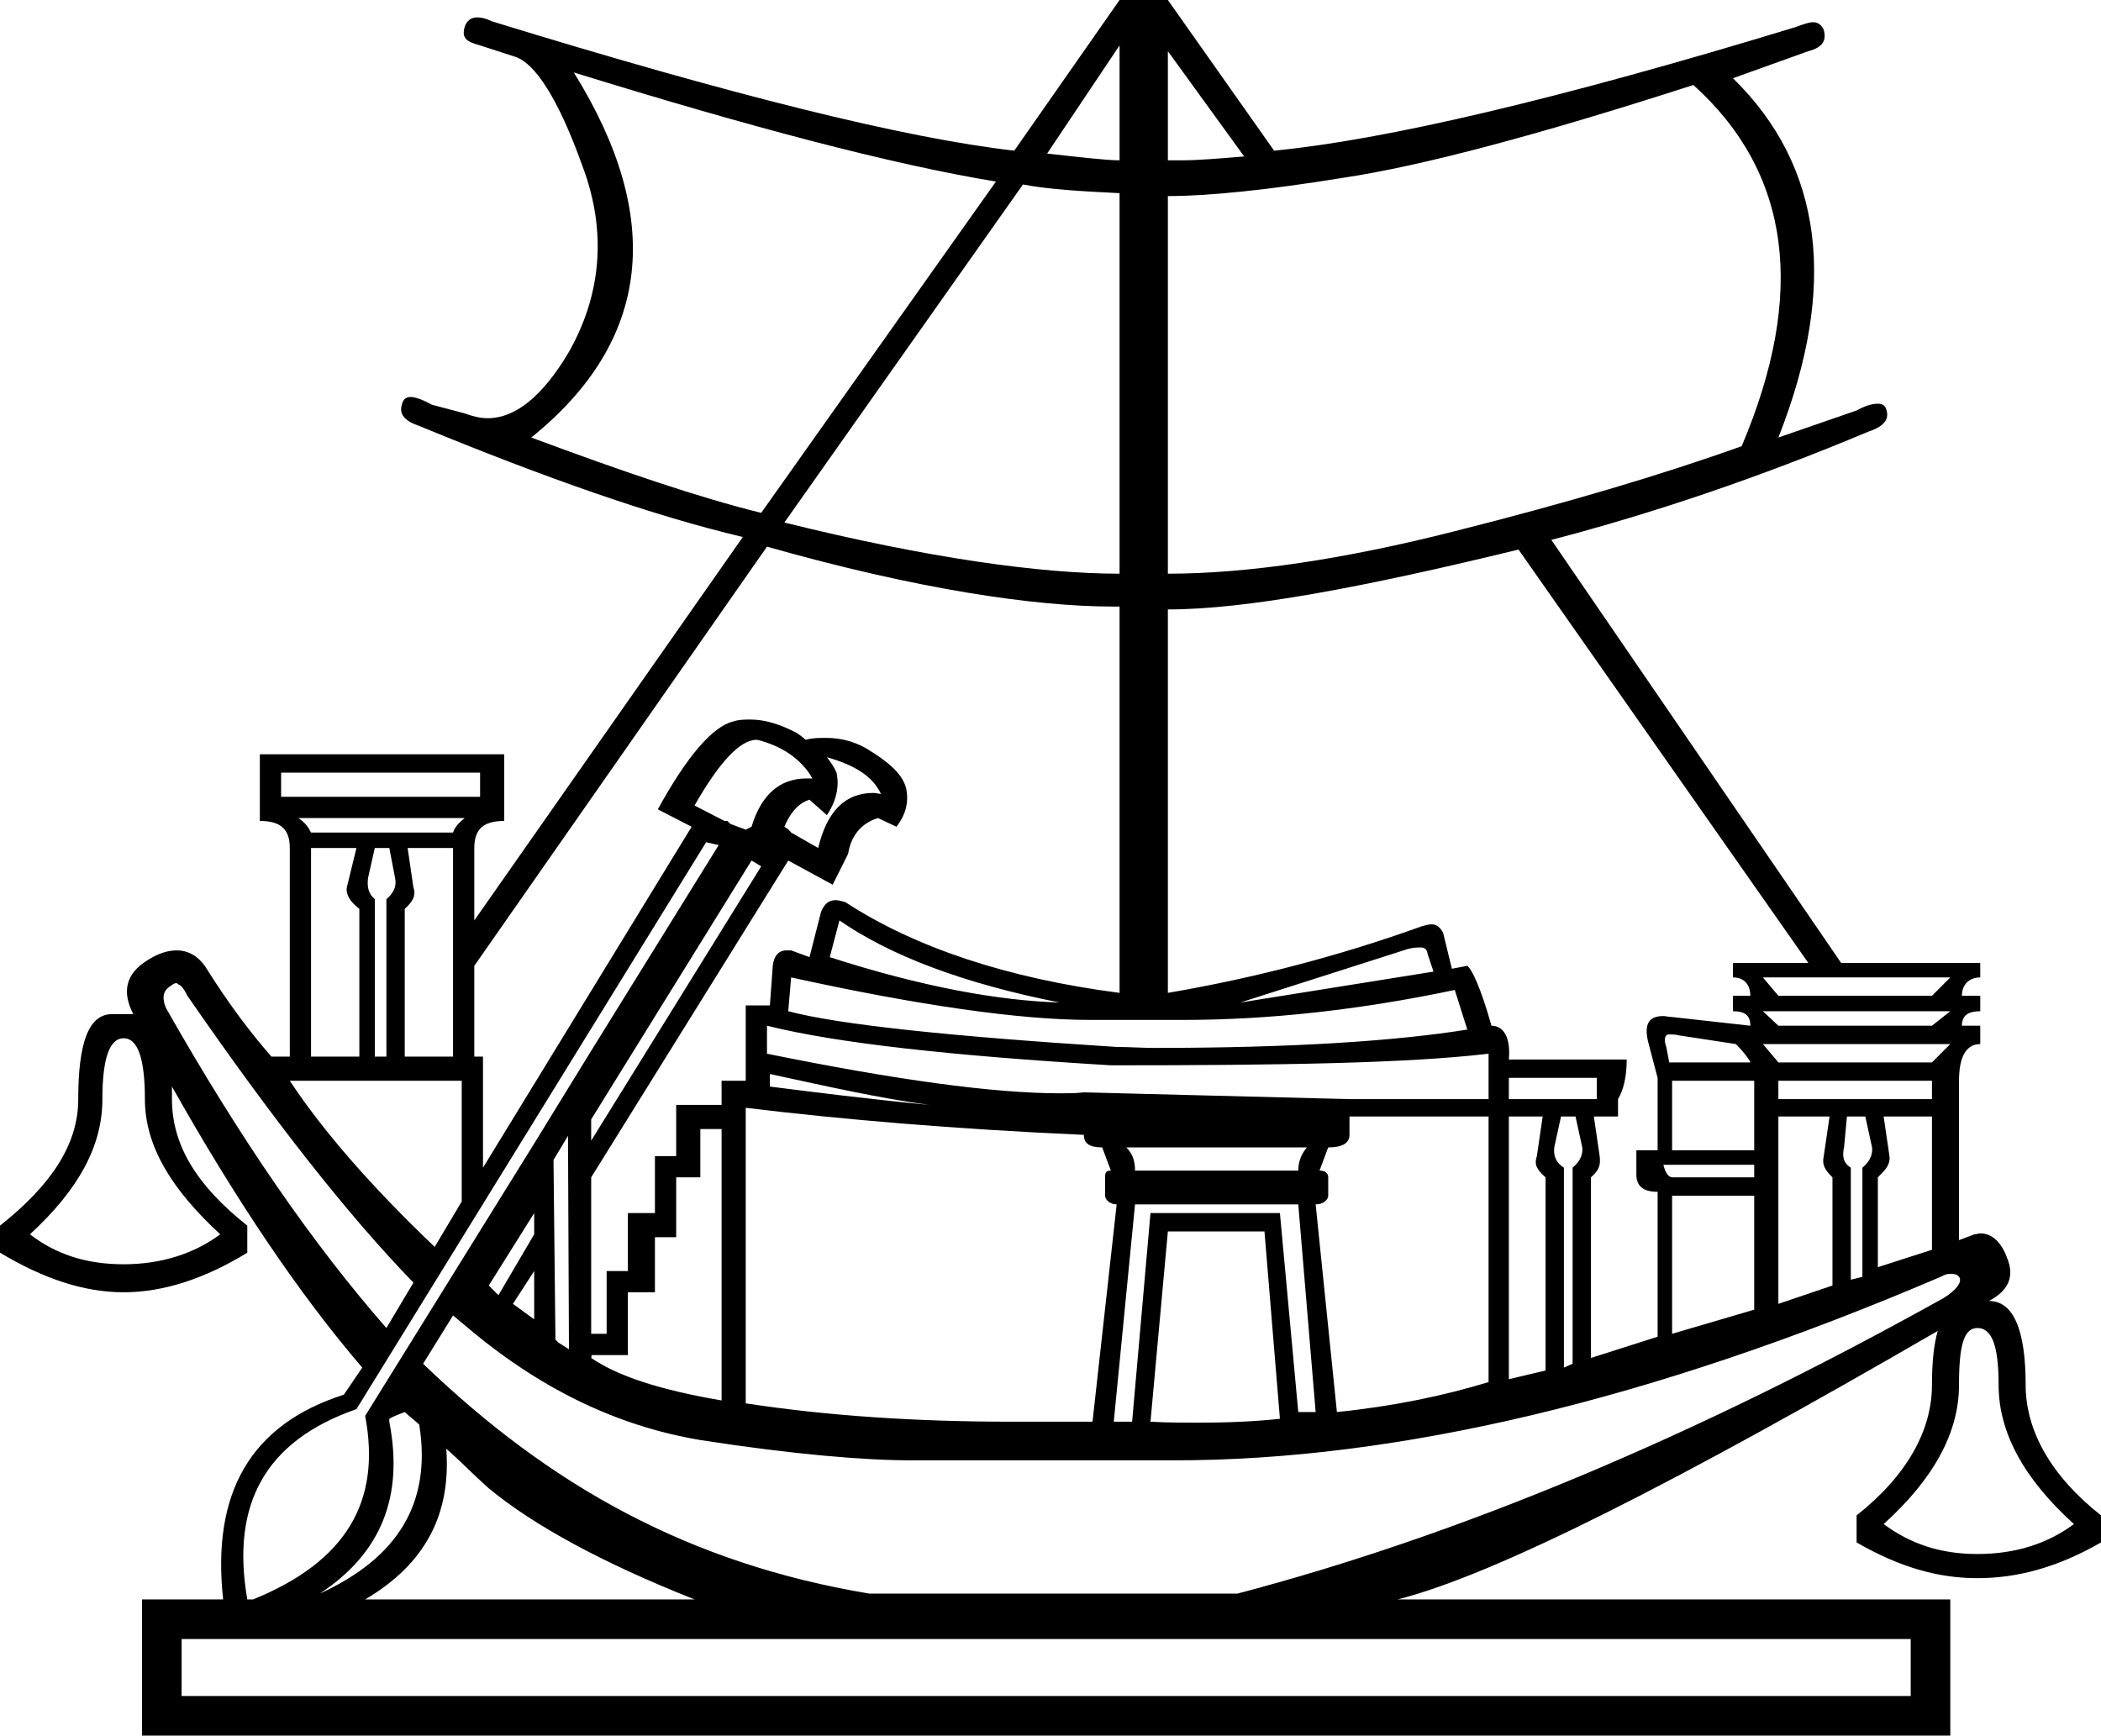 <?xml version='1.0' encoding ='UTF-8' standalone='yes'?>
<svg width='21.75' height='17.97' xmlns='http://www.w3.org/2000/svg' xmlns:xlink='http://www.w3.org/1999/xlink' >
<path style='fill:black; stroke:none' d=' M 11.59 0.47  L 11.59 1.66  C 11.46 1.66 11.2 1.63 10.84 1.59  L 11.59 0.47  Z  M 12.09 0.53  L 12.88 1.62  C 12.63 1.64 12.41 1.66 12.23 1.66  C 12.18 1.66 12.14 1.66 12.09 1.66  L 12.09 0.53  Z  M 5.94 0.75  L 5.94 0.75  C 7.75 1.31 9.22 1.7 10.31 1.88  L 7.88 5.31  C 7.23 5.15 6.44 4.88 5.5 4.53  C 6.74 3.53 6.88 2.26 5.94 0.75  Z  M 10.59 1.91  C 10.85 1.96 11.18 1.98 11.59 2  L 11.59 5.94  C 10.78 5.94 9.61 5.78 8.12 5.41  L 10.59 1.91  Z  M 17.53 0.88  C 18.54 1.79 18.7 3.04 18.03 4.62  C 17.19 4.92 16.21 5.21 15.06 5.5  C 13.92 5.79 12.91 5.94 12.09 5.94  L 12.09 2.03  C 12.5 2.03 13.11 1.97 13.91 1.84  C 14.71 1.72 15.92 1.4 17.53 0.88  Z  M 4.97 8  L 4.97 8.25  L 2.91 8.25  L 2.91 8  Z  M 7.83 7.66  C 7.84 7.66 7.84 7.66 7.84 7.66  C 8.12 7.73 8.31 7.88 8.41 8.06  C 8.39 8.06 8.37 8.06 8.35 8.06  C 8.07 8.06 7.88 8.23 7.78 8.56  C 7.76 8.57 7.74 8.58 7.72 8.59  L 7.56 8.53  L 7.53 8.5  C 7.53 8.5 7.53 8.5 7.52 8.5  C 7.52 8.5 7.51 8.5 7.51 8.5  C 7.5 8.5 7.5 8.5 7.5 8.5  L 7.19 8.34  C 7.44 7.9 7.66 7.66 7.83 7.66  Z  M 4.81 8.47  C 4.75 8.52 4.71 8.56 4.69 8.62  L 3.22 8.62  C 3.19 8.56 3.16 8.52 3.09 8.47  Z  M 8.56 7.84  C 8.84 7.92 9.03 8.03 9.12 8.22  C 9.1 8.22 9.07 8.21 9.04 8.21  C 8.75 8.21 8.56 8.4 8.47 8.78  L 8.19 8.62  C 8.17 8.59 8.15 8.58 8.12 8.56  C 8.17 8.44 8.25 8.32 8.38 8.28  L 8.56 8.44  C 8.66 8.29 8.69 8.14 8.66 8  C 8.64 7.95 8.6 7.89 8.56 7.84  Z  M 20.19 10.12  L 20 10.31  L 18.41 10.31  L 18.25 10.12  Z  M 8.69 9.53  C 9.21 9.89 9.96 10.18 10.97 10.38  C 10.34 10.36 9.55 10.22 8.59 9.91  L 8.69 9.53  Z  M 14.69 9.81  C 14.7 9.81 14.71 9.81 14.72 9.81  C 14.76 9.82 14.77 9.83 14.78 9.88  L 14.84 10.06  L 12.84 10.38  L 14.53 9.84  C 14.58 9.82 14.64 9.81 14.69 9.81  Z  M 20.19 10.47  L 20 10.62  L 18.41 10.62  L 18.25 10.47  Z  M 8.19 10.12  C 9.51 10.41 10.56 10.56 11.28 10.56  L 12.25 10.56  C 13.12 10.56 14.06 10.46 15.06 10.25  L 15.19 10.66  C 14.44 10.78 13.37 10.85 11.95 10.85  C 11.82 10.85 11.69 10.84 11.56 10.84  C 9.84 10.73 8.69 10.61 8.16 10.47  L 8.19 10.12  Z  M 3.69 8.78  L 3.59 9.19  C 3.58 9.27 3.63 9.34 3.72 9.41  L 3.72 10.94  L 3.22 10.94  L 3.22 8.78  Z  M 4.03 8.78  L 4.09 9.09  C 4.11 9.18 4.07 9.25 4 9.31  L 4 10.94  L 3.88 10.94  L 3.88 9.31  C 3.81 9.25 3.8 9.18 3.81 9.09  L 3.88 8.78  Z  M 4.69 8.78  L 4.69 10.94  L 4.19 10.94  L 4.19 9.41  C 4.27 9.34 4.31 9.27 4.28 9.19  L 4.22 8.78  Z  M 17.29 10.71  C 17.31 10.71 17.34 10.71 17.38 10.72  L 17.97 10.81  C 18.07 10.91 18.12 10.99 18.12 11  L 17.28 11  L 17.25 10.84  C 17.23 10.79 17.23 10.74 17.25 10.72  C 17.26 10.71 17.27 10.71 17.29 10.71  Z  M 20.19 10.81  L 20 11  L 18.41 11  L 18.25 10.81  Z  M 7.94 10.62  C 8.66 10.8 9.84 10.93 11.5 11.03  C 13.25 11.03 14.56 11.01 15.41 10.91  L 15.41 11.38  L 13.97 11.38  L 11.22 11.31  C 11.14 11.32 11.06 11.32 10.98 11.32  C 10.28 11.32 9.27 11.18 7.94 10.91  L 7.94 10.62  Z  M 16.53 11.16  L 16.53 11.38  L 15.62 11.38  L 15.62 11.16  Z  M 20 11.19  L 20 11.38  L 18.41 11.38  L 18.41 11.19  Z  M 7.97 11.12  C 8.57 11.25 9.1 11.37 9.62 11.44  C 9 11.38 8.44 11.31 7.97 11.25  L 7.97 11.12  Z  M 7.78 8.91  L 7.88 8.97  L 6.12 11.81  L 6.12 11.59  L 7.78 8.91  Z  M 18.16 11.19  L 18.16 11.91  L 17.31 11.91  L 17.31 11.19  Z  M 13.53 11.88  C 13.47 11.95 13.44 12.03 13.44 12.12  L 11.75 12.12  C 11.75 12.03 11.73 11.95 11.66 11.88  Z  M 18.16 12.06  L 18.16 12.19  L 17.31 12.19  C 17.28 12.19 17.24 12.15 17.22 12.06  Z  M 4.78 11.19  L 4.78 12.44  L 4.5 12.91  C 3.86 12.3 3.35 11.72 3 11.19  Z  M 1.28 10.75  C 1.43 10.75 1.5 10.97 1.5 11.38  C 1.5 11.86 1.77 12.31 2.28 12.78  C 2.01 12.98 1.67 13.09 1.28 13.09  C 0.88 13.09 0.57 12.98 0.31 12.78  C 0.82 12.31 1.06 11.86 1.06 11.38  C 1.06 10.97 1.13 10.75 1.28 10.75  Z  M 20 11.56  L 20 12.94  L 19.44 13.12  L 19.44 12.19  C 19.52 12.11 19.57 12.06 19.56 11.97  L 19.5 11.56  Z  M 19.31 11.56  L 19.38 11.88  C 19.39 11.97 19.34 12.04 19.28 12.09  L 19.28 13.22  L 19.16 13.25  L 19.16 12.09  C 19.08 12.04 19.07 11.97 19.09 11.88  L 19.12 11.56  Z  M 5.53 12.56  L 5.53 12.78  L 5.16 13.41  L 5.06 13.31  L 5.53 12.56  Z  M 18.94 11.56  L 18.88 11.97  C 18.86 12.06 18.89 12.11 18.97 12.19  L 18.97 13.31  L 18.41 13.5  L 18.41 11.56  Z  M 5.53 13.16  L 5.53 13.66  L 5.31 13.5  L 5.53 13.16  Z  M 1.82 10.18  C 1.83 10.18 1.84 10.18 1.84 10.19  C 1.88 10.2 1.91 10.25 1.94 10.31  C 2.83 11.6 3.61 12.59 4.28 13.28  L 4 13.75  C 3.23 12.87 2.48 11.78 1.72 10.44  C 1.68 10.35 1.68 10.27 1.75 10.22  C 1.78 10.2 1.8 10.18 1.82 10.18  Z  M 7.94 5.66  C 9.49 6.1 10.71 6.28 11.52 6.28  C 11.54 6.28 11.57 6.28 11.59 6.28  L 11.59 10.28  C 10.43 10.13 9.47 9.81 8.75 9.34  C 8.71 9.33 8.68 9.32 8.65 9.32  C 8.57 9.32 8.53 9.37 8.5 9.44  L 8.38 9.91  L 8.19 9.84  C 8.17 9.84 8.16 9.84 8.14 9.84  C 8.06 9.84 8.01 9.9 8 10  L 7.97 10.41  L 7.72 10.41  L 7.72 11.19  L 7.47 11.19  L 7.47 11.44  L 7 11.44  L 7 11.97  L 6.78 11.97  L 6.78 12.56  L 6.5 12.56  L 6.5 13.16  L 6.28 13.16  L 6.28 13.81  L 6.12 13.81  L 6.12 12.19  L 8.16 8.91  L 8.62 9.16  L 8.78 8.84  C 8.81 8.65 8.92 8.52 9.09 8.47  L 9.28 8.56  C 9.38 8.43 9.41 8.3 9.38 8.16  C 9.34 8.01 9.2 7.89 8.97 7.75  C 8.83 7.67 8.69 7.64 8.55 7.64  C 8.48 7.64 8.41 7.64 8.34 7.66  C 8.31 7.63 8.29 7.62 8.25 7.59  C 8.08 7.5 7.92 7.45 7.77 7.45  C 7.71 7.45 7.65 7.45 7.59 7.47  C 7.38 7.52 7.11 7.83 6.81 8.38  L 7.16 8.56  L 5 12.09  L 5 10.94  L 4.91 10.94  L 4.91 10  L 7.94 5.66  Z  M 18.16 12.38  L 18.16 13.56  L 17.31 13.81  L 17.31 12.38  Z  M 5.88 11.76  L 5.89 13.97  L 5.78 13.9  L 5.75 13.87  L 5.73 12.01  L 5.88 11.76  Z  M 15.72 5.69  L 18.72 9.97  L 17.94 9.97  L 17.94 10.12  C 18.06 10.12 18.12 10.2 18.12 10.31  L 17.94 10.31  L 17.94 10.47  C 18.06 10.47 18.12 10.51 18.12 10.62  L 17.31 10.53  C 17.28 10.53 17.24 10.52 17.22 10.52  C 17.07 10.52 17.02 10.6 17.06 10.78  L 17.16 11.16  L 17.16 11.91  L 16.94 11.91  L 16.94 12.16  C 16.94 12.28 17.01 12.34 17.16 12.34  L 17.16 13.84  L 16.47 14.06  L 16.47 12.19  C 16.56 12.11 16.57 12.06 16.56 11.97  L 16.5 11.56  L 16.75 11.56  L 16.75 11.38  C 16.81 11.28 16.84 11.14 16.84 10.97  L 15.62 10.97  C 15.64 10.75 15.57 10.62 15.44 10.62  C 15.33 10.23 15.24 10.04 15.19 10  L 15.03 10.03  L 14.94 9.66  C 14.91 9.6 14.87 9.57 14.82 9.57  C 14.79 9.57 14.76 9.58 14.72 9.59  C 13.86 9.9 12.97 10.13 12.09 10.28  L 12.09 6.31  C 12.9 6.31 14.12 6.08 15.72 5.69  Z  M 16.31 11.56  L 16.38 11.88  C 16.39 11.97 16.34 12.04 16.28 12.09  L 16.28 14.12  L 16.19 14.16  L 16.19 12.09  C 16.11 12.04 16.08 11.97 16.09 11.88  L 16.16 11.56  Z  M 15.97 11.56  L 15.91 11.97  C 15.88 12.06 15.91 12.11 16 12.19  L 16 14.19  L 15.62 14.28  L 15.62 11.56  Z  M 7.47 11.69  L 7.47 14.5  C 6.83 14.39 6.4 14.25 6.12 14.06  C 6.12 14.06 6.13 14.03 6.12 14.03  L 6.5 14.03  L 6.5 13.38  L 6.78 13.38  L 6.78 12.81  L 7 12.81  L 7 12.19  L 7.25 12.19  L 7.25 11.69  Z  M 15.41 11.56  L 15.41 14.31  C 14.95 14.45 14.43 14.56 13.84 14.62  L 13.62 12.47  C 13.7 12.47 13.75 12.42 13.75 12.38  L 13.75 12.19  C 13.75 12.14 13.71 12.12 13.66 12.12  L 13.75 11.88  C 13.89 11.88 13.97 11.84 13.97 11.75  L 13.97 11.56  Z  M 7.72 11.47  C 8.71 11.59 9.87 11.69 11.22 11.75  C 11.22 11.84 11.28 11.88 11.41 11.88  L 11.5 12.12  C 11.45 12.12 11.44 12.14 11.44 12.19  L 11.44 12.38  C 11.44 12.42 11.49 12.47 11.56 12.47  L 11.31 14.72  L 10.47 14.72  C 9.49 14.72 8.57 14.66 7.72 14.53  L 7.72 11.47  Z  M 13.44 12.47  L 13.62 14.62  L 13.44 14.62  L 13.25 12.56  L 11.91 12.56  L 11.72 14.72  L 11.53 14.72  L 11.75 12.47  Z  M 13.09 12.75  L 13.25 14.69  C 12.97 14.72 12.69 14.73 12.41 14.73  C 12.24 14.73 12.08 14.73 11.91 14.72  L 12.09 12.75  Z  M 20.47 13.75  C 20.62 13.75 20.69 13.93 20.69 14.34  C 20.69 14.83 20.95 15.31 21.47 15.78  C 21.2 15.98 20.87 16.09 20.47 16.09  C 20.08 16.09 19.77 15.98 19.5 15.78  C 20.02 15.31 20.28 14.83 20.28 14.34  C 20.28 13.93 20.33 13.75 20.47 13.75  Z  M 4.19 14.62  C 4.23 14.66 4.3 14.71 4.34 14.75  C 4.47 15.56 4.12 16.13 3.31 16.5  C 3.95 16.08 4.18 15.49 4.03 14.72  C 4.03 14.71 4.03 14.7 4.03 14.69  C 4.08 14.66 4.14 14.64 4.19 14.62  Z  M 20.18 13.19  C 20.18 13.19 20.18 13.19 20.19 13.19  C 20.22 13.19 20.26 13.19 20.28 13.22  C 20.32 13.27 20.25 13.36 20.12 13.44  C 17.52 14.89 15.09 15.9 12.81 16.5  L 9 16.5  C 7.14 16.19 5.7 15.39 4.38 14.12  L 4.69 13.62  L 4.81 13.72  C 5.56 14.36 6.36 14.76 7.25 14.91  C 8.22 15.06 8.95 15.12 9.44 15.12  L 12.16 15.12  C 14.44 15.12 17.08 14.51 20.09 13.22  C 20.13 13.2 20.15 13.19 20.18 13.19  Z  M 7.31 8.72  L 7.44 8.75  L 6.12 10.88  L 5.53 11.84  L 3.78 14.66  C 3.95 15.55 3.58 16.17 2.62 16.56  L 2.56 16.56  C 2.39 15.58 2.74 14.92 3.69 14.59  L 7.31 8.72  Z  M 4.62 15  C 4.78 15.14 4.87 15.24 5.06 15.41  C 5.52 15.79 6.23 16.18 7.19 16.56  L 3.78 16.56  C 4.41 16.19 4.67 15.67 4.62 15  Z  M 19.78 16.97  L 19.78 17.56  L 1.88 17.56  L 1.88 16.97  Z  M 11.59 0  L 10.5 1.56  C 9.36 1.43 7.56 0.98 5.09 0.22  C 5.03 0.19 4.98 0.18 4.94 0.18  C 4.87 0.18 4.83 0.22 4.81 0.28  C 4.78 0.39 4.82 0.43 4.97 0.47  L 5.34 0.59  C 5.54 0.66 5.78 1.02 6.03 1.72  C 6.29 2.41 6.22 3.07 5.88 3.66  C 5.61 4.11 5.33 4.33 5.05 4.33  C 4.97 4.33 4.89 4.31 4.81 4.28  L 4.47 4.19  C 4.38 4.14 4.3 4.11 4.25 4.11  C 4.2 4.11 4.17 4.14 4.16 4.19  C 4.13 4.29 4.19 4.36 4.34 4.41  C 5.65 4.95 6.76 5.34 7.69 5.56  L 4.91 9.53  L 4.91 8.78  C 4.91 8.58 5.01 8.5 5.22 8.5  L 5.22 7.81  L 2.69 7.81  L 2.69 8.5  C 2.9 8.5 3 8.58 3 8.78  L 3 10.94  L 2.81 10.94  C 2.6 10.7 2.37 10.4 2.12 10  C 2.04 9.89 1.94 9.84 1.83 9.84  C 1.74 9.84 1.64 9.87 1.53 9.94  C 1.3 10.08 1.26 10.27 1.38 10.5  L 1.16 10.5  C 0.92 10.5 0.81 10.79 0.81 11.38  C 0.81 11.85 0.53 12.27 0 12.69  L 0 12.97  C 0.45 13.24 0.87 13.38 1.28 13.38  C 1.69 13.38 2.12 13.24 2.56 12.97  L 2.56 12.69  C 2.03 12.27 1.78 11.85 1.78 11.38  C 1.78 11.33 1.78 11.29 1.78 11.25  L 1.78 11.25  C 2.44 12.42 3.09 13.39 3.75 14.16  L 3.56 14.44  C 2.59 14.75 2.19 15.46 2.31 16.56  L 1.47 16.56  L 1.47 17.97  L 20.19 17.97  L 20.19 16.56  L 14.47 16.56  C 15.49 16.3 17.37 15.34 20.06 13.78  L 20.06 13.78  C 20.02 13.92 20 14.1 20 14.34  C 20 14.81 19.74 15.28 19.22 15.69  L 19.22 15.97  C 19.67 16.23 20.07 16.34 20.47 16.34  C 20.88 16.34 21.3 16.23 21.75 15.97  L 21.75 15.69  C 21.23 15.28 20.97 14.81 20.97 14.34  C 20.97 13.76 20.84 13.47 20.59 13.47  C 20.78 13.37 20.86 13.23 20.78 13.03  C 20.72 12.86 20.62 12.77 20.5 12.77  C 20.48 12.77 20.46 12.78 20.44 12.78  L 20.28 12.84  L 20.28 11.19  C 20.28 10.95 20.35 10.81 20.5 10.81  L 20.5 10.62  L 20.31 10.62  C 20.31 10.51 20.38 10.47 20.5 10.47  L 20.5 10.31  L 20.31 10.31  C 20.31 10.2 20.38 10.12 20.5 10.12  L 20.5 9.97  L 19.06 9.97  L 16.06 5.59  C 17.13 5.31 18.22 4.94 19.34 4.47  C 19.49 4.42 19.56 4.35 19.53 4.25  C 19.52 4.2 19.49 4.18 19.44 4.18  C 19.38 4.18 19.31 4.2 19.22 4.25  L 18.41 4.53  C 19.03 2.96 18.87 1.72 17.94 0.81  L 18.72 0.53  C 18.87 0.49 18.91 0.42 18.88 0.31  C 18.86 0.26 18.82 0.23 18.77 0.23  C 18.73 0.23 18.67 0.25 18.59 0.28  C 16.13 1.03 14.33 1.45 13.19 1.56  L 12.09 0  Z '/></svg>
